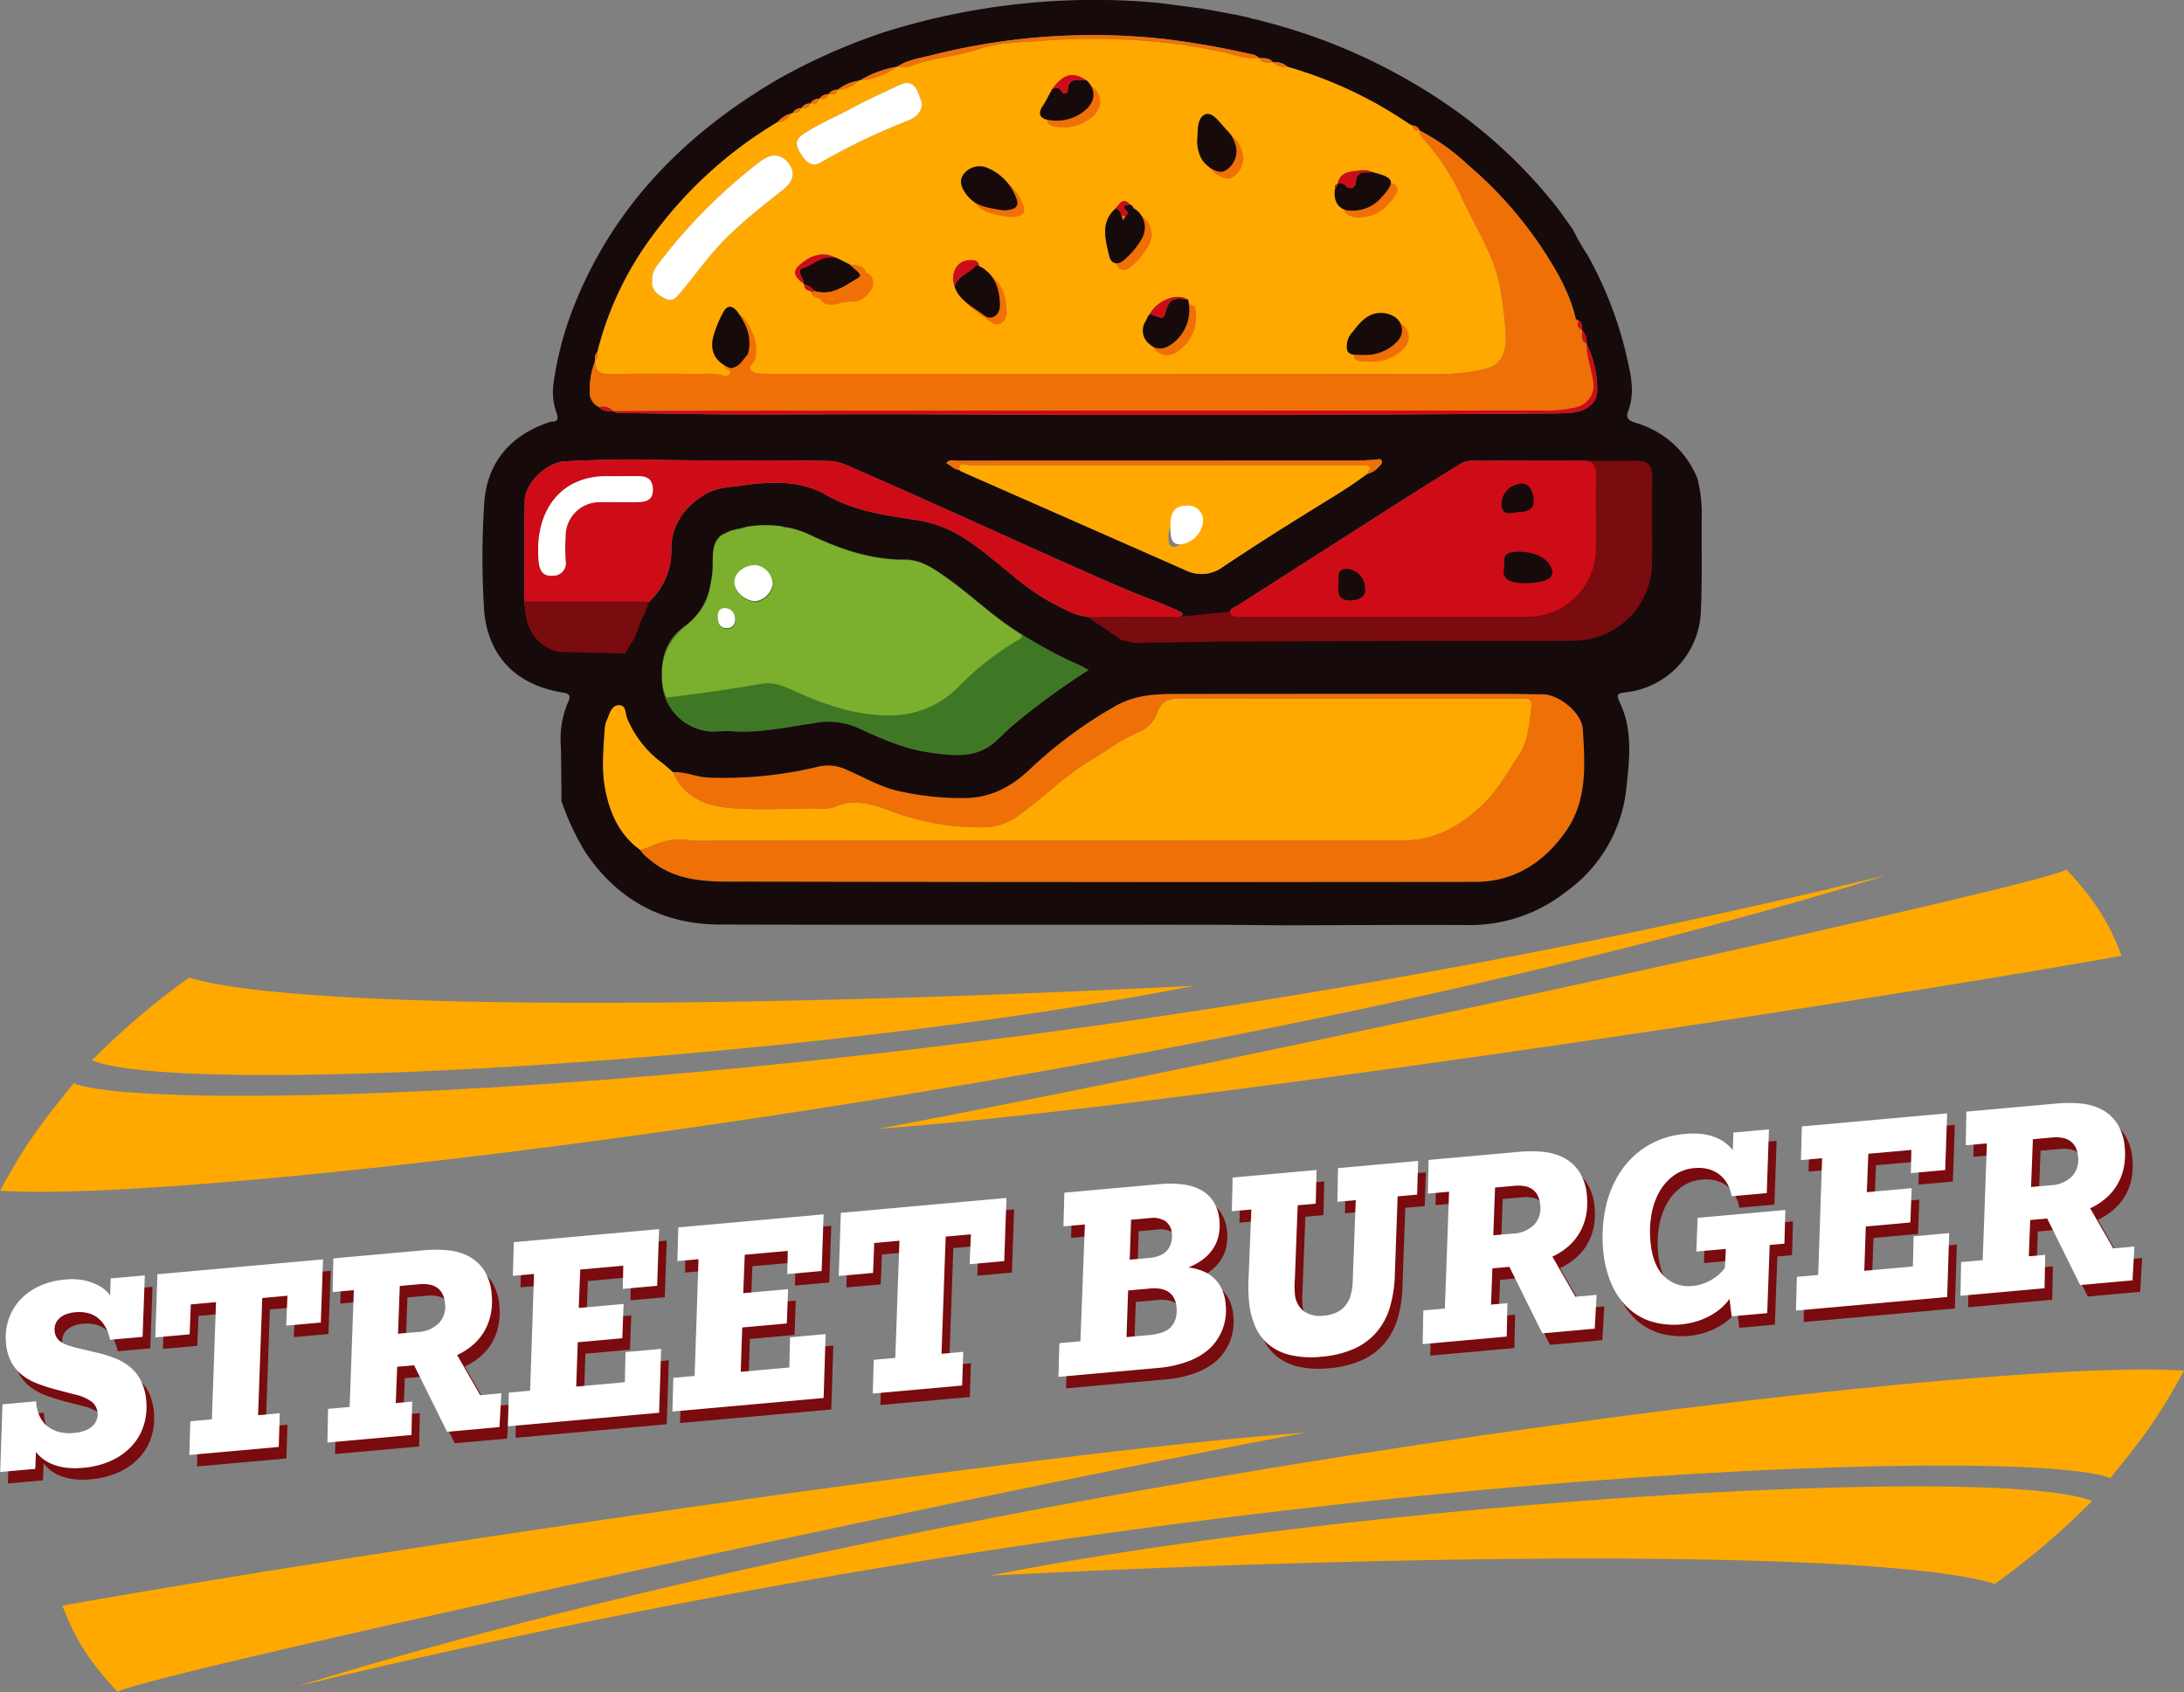 <svg id="Groupe_2" data-name="Groupe 2" xmlns="http://www.w3.org/2000/svg" xmlns:xlink="http://www.w3.org/1999/xlink" width="380.275" height="294.688" viewBox="0 0 380.275 294.688">
  <rect x="0" y="0" width="380.275" height="294.688" fill="#808080" stroke="none"/>
  <defs>
    <clipPath id="clip-path">
      <rect id="Rectangle_1" data-name="Rectangle 1" width="380.275" height="294.688" fill="none"/>
    </clipPath>
  </defs>
  <g id="Groupe_1" data-name="Groupe 1" clip-path="url(#clip-path)">
    <path id="Tracé_1" data-name="Tracé 1" d="M265.526,4.583c-.187-.043-.371-.083-.554-.127.187.044.375.087.558.132l.171-.037c-.056.009-.115.021-.175.032M143.839,74.692l.036.2h0c-.012-.072-.024-.135-.04-.2" transform="translate(-47.951 -1.485)" fill="#fffffe"/>
    <path id="Tracé_2" data-name="Tracé 2" d="M143.878,110.018h0l-.036-.2c.016.068.028.131.04.2" transform="translate(-47.95 -36.608)" fill="#ffa900"/>
    <path id="Tracé_3" data-name="Tracé 3" d="M313.114,54.3c-.933-6.416-4.666-11.573-7.142-17.273a41.731,41.731,0,0,0-6.392-9.5c-.339-.41-.769-.765-.565-1.387l-.024,0a.9.9,0,0,1-1.208-.885,4.425,4.425,0,0,1-.685-.331A73.307,73.307,0,0,0,275.956,15a2.777,2.777,0,0,1-2.511-.765h0c-.889.02-1.865.343-2.411-.745l-.016,0c-2.3.307-4.428-.641-6.584-1.08-2.113-.427-4.272-.861-6.38-1.168a116.194,116.194,0,0,0-24.733-.757c-3.723.263-7.636.279-11.227,1.5-3.913,1.327-8.1,1.419-11.935,3.009a5.846,5.846,0,0,1-2.16.012l0-.008a12.639,12.639,0,0,1-6.492,2.391.146.146,0,0,0-.231.079A5.374,5.374,0,0,1,197.684,19l-.052.016c-.243.829-.841.913-1.562.753l-.052.016c-.207.881-.829.933-1.554.781l-.036.008c-.2.885-.825.929-1.543.805l-.04.016c-.207.837-.833.893-1.53.809l-.044.02c-.223.749-.8.865-1.471.821l-.091.044c-.713.685-1.22,1.705-2.471,1.486A74.135,74.135,0,0,0,173.6,35.014a74.917,74.917,0,0,0-7.847,8.935,56.893,56.893,0,0,0-9.976,20.768c.1.526.2,1.052-.371,1.4l-.012.012c-.019.024-.051.068-.051.068l.051.087c.016,1.785.905,2.28,2.659,2.244,5.548-.111,11.095-.048,16.647-.032a8.456,8.456,0,0,1,2.937.267c1.1.387,1.395-.319,1.379-1.263-2.551-.937-3.719-2.894-3.025-5.492a19.571,19.571,0,0,1,1.805-4.364c.8-1.447,1.845-.749,2.491.171,1.519,2.156,2.5,4.5,1.714,7.237.307,3.435.307,3.435,4.081,3.435q58.661-.006,117.327.032a33.443,33.443,0,0,0,7.241-.977c2.555-.562,3.371-3.073,3.324-5.464a63.549,63.549,0,0,0-.857-7.779M188.2,36.357c-4.176,3.332-8.429,6.572-11.96,10.6-2.056,2.347-3.893,4.882-5.894,7.277-.638.765-1.351,1.781-2.6,1.2-1.351-.63-2.547-1.459-2.4-3.141-.107-1.614.817-2.675,1.67-3.751a94.728,94.728,0,0,1,17.061-16.989c1.877-1.423,3.475-1.467,4.818.036,1.355,1.519,1.235,3.22-.7,4.766m10.876,18.4a7.28,7.28,0,0,0-2.67.4c-1.192.227-2.327.283-3.085-.929-.622-.291-1.531-.251-1.495-1.3l-.076-.107c-1.969-1.471-2.032-2.375-.183-3.774s3.865-1.873,6.033-.65l2.077,1.028c1.375.239,3.029.116,2.953,2.248-.052,1.375-2.2,3.308-3.555,3.085m10.57-30.284a114.014,114.014,0,0,0-14.973,7.194c-1.607.929-2.675-.223-3.4-1.431-.637-1.056-1.407-2.247.211-3.367,2.7-1.869,5.743-3.081,8.6-4.639,2.678-1.463,5.488-2.7,8.25-4.009,1.638-.781,2.646-.375,3.32,1.3.267.669.478,1.363.661,1.9-.091,1.861-1.455,2.571-2.666,3.053m13.518,33.839c-1.873-1.463-4.284-2.483-5.165-5.006-.821-2.451.446-4.634,2.706-4.626.729,0,1.495.019,1.571,1.04,2.781,1.415,3.547,3.941,3.619,6.775.039,1.713-1.459,2.809-2.73,1.817m3.24-18.3c-2.113-.387-4.5-.51-6.134-2.5-.936-1.136-1.654-2.555-.689-3.8a3.463,3.463,0,0,1,4.148-1.08,9.061,9.061,0,0,1,5.038,5.348c.542,1.375-.2,2-2.363,2.029m13.438-16.774a7.684,7.684,0,0,1-5.691.992c-1.371-.279-1.618-1.155-.817-2.351.048-.075.1-.147.143-.223s.084-.131.123-.2c.3-.487.558-.993.825-1.5.115-.215.231-.435.351-.65v0a.188.188,0,0,1,0-.123.214.214,0,0,1,.02-.044.269.269,0,0,1,.087-.071.99.99,0,0,0,.164-.239c1.973-2.643,3.563-3.025,5.954-1.431,1.9,1.873,1.487,4.224-1.156,5.842m7.684,25.4c-1.068.969-2.263.749-2.595-.662-.661-2.845-1.614-5.826,1.081-8.273.7-.821,1.283-2.077,2.571-.682l.151.076c.091.072.183.139.275.207a1.21,1.21,0,0,0,.052.127c.02.044.044.088.063.128.008,0,.016,0,.024,0l.048.012.076.016.047.151a3.855,3.855,0,0,1,1.244,5.277,13.8,13.8,0,0,1-3.037,3.619m8.453,14.522c-1.227.961-2.619,1.339-3.989.187a2.987,2.987,0,0,1-.685-4.088c.123-.231.223-.479.335-.717.079-.112.155-.223.235-.335,0,0,.083-.119.087-.119a5.846,5.846,0,0,1,1.539-1.753,6.1,6.1,0,0,1,.637-.435,5.363,5.363,0,0,1,.669-.347,3.628,3.628,0,0,1,.343-.139c.115-.044.231-.084.347-.116s.219-.063.331-.087a.171.171,0,0,1,.02,0,2.289,2.289,0,0,1,.239-.048.8.8,0,0,1,.1-.016c.052-.008.1-.016.151-.02.08-.012.163-.02.243-.024a3.746,3.746,0,0,1,1.012.052,2.828,2.828,0,0,1,.447.12,2.548,2.548,0,0,1,.415.187c.067.035.131.075.195.115a7.272,7.272,0,0,1-2.666,7.588m8.871-29.921c-1.092.387-3.232-.881-3.953-2.387a6.563,6.563,0,0,1-.633-3.4c.115-1.192-.108-3.587,1.411-4.157,1.291-.486,2.591,1.591,3.682,2.75a5.56,5.56,0,0,1,1.634,2.906,3.864,3.864,0,0,1-2.141,4.288m19.4,2.957c-.039-.295-.119-.606.315-.681l.119-.08c.375-2.041,2.017-2.192,3.591-2.319a3.964,3.964,0,0,1,2.5.247c3.921,1,4.077,1.678,1.311,4.675a6.551,6.551,0,0,1-5.152,2.013c-2.025-.012-3.069-1.626-2.679-3.854m9.744,27.582a6.617,6.617,0,0,1-.729.47c-.08.048-.163.092-.247.136-.043.024-.091.043-.135.067-.127.064-.259.12-.391.171a1.417,1.417,0,0,1-.183.072,5.283,5.283,0,0,1-.653.207c-.1.028-.211.052-.319.075s-.227.048-.343.068c-.131.024-.267.044-.4.06l-.343.036c-.087.007-.179.015-.271.019s-.2.012-.295.016c-.183,0-.371.008-.562.008-.116,0-.235,0-.359,0-.167,0-.343,0-.519,0-.075,0-.151,0-.227,0a2.591,2.591,0,0,1-.307-.016.718.718,0,0,1-.127-.011l-.1-.012a.879.879,0,0,1-.148-.024c-.047-.008-.1-.02-.139-.032a.755.755,0,0,1-.135-.04.737.737,0,0,1-.1-.036,1.025,1.025,0,0,1-.414-.291.3.3,0,0,1-.044-.056.77.77,0,0,1-.111-.2,3.466,3.466,0,0,1,.865-3.2c.988-1.243,1.913-2.543,3.511-3.125,1.8-.654,4.192.032,4.874,1.622.765,1.793-.271,3.017-1.646,4.025" transform="translate(-51.785 -3.385)" fill="#ffa900"/>
    <path id="Tracé_4" data-name="Tracé 4" d="M164,208.857c-3.6-2.555-5.282-6.3-6.11-10.424-.723-3.592-.338-7.262-.1-10.9a5,5,0,0,1,.44-1.517c.424-1.031.758-2.4,2.054-2.406s1.057,1.487,1.432,2.325a18.392,18.392,0,0,0,5.873,7.582c.737.541,1.4,1.178,2.1,1.771,1.864,4.44,5.794,5.916,10.02,6.246,4.883.381,9.819.095,14.732.067a8.783,8.783,0,0,0,3.459-.272c3.3-1.521,6.6-.384,9.418.617a43.671,43.671,0,0,0,16.533,2.937,10.149,10.149,0,0,0,5.559-1.75c4.314-2.93,7.907-6.783,12.393-9.516,2.862-1.744,5.578-3.782,8.625-5.155a5.839,5.839,0,0,0,3.6-3.585c.642-1.985,2.039-2.428,3.988-2.423q29.379.074,58.758.027c.4,0,.8.021,1.2.005.855-.034,1.239.4,1.156,1.215-.3,2.935-.51,6.078-2.1,8.481-2.019,3.04-3.759,6.316-6.52,8.9-3.9,3.648-8.23,6.1-13.679,6.1q-42.876.024-85.751.012c-12.349,0-24.7-.025-37.047.039-1.249.007-2.439-.293-3.71-.242-2.316.094-4.234,1.2-6.322,1.865" transform="translate(-52.496 -60.824)" fill="#ffa900"/>
    <path id="Tracé_5" data-name="Tracé 5" d="M167.266,208.451c2.088-.67,4.006-1.771,6.322-1.865,1.271-.051,2.462.249,3.71.242,12.349-.064,24.7-.038,37.047-.039q42.875,0,85.751-.012c5.449,0,9.775-2.455,13.679-6.1,2.761-2.58,4.5-5.856,6.52-8.9,1.595-2.4,1.8-5.546,2.1-8.481.083-.815-.3-1.249-1.156-1.215-.4.015-.8-.005-1.2-.005q-29.379,0-58.758-.027c-1.949,0-3.347.438-3.988,2.423a5.839,5.839,0,0,1-3.6,3.585c-3.047,1.373-5.763,3.411-8.625,5.155-4.486,2.733-8.078,6.586-12.393,9.516a10.149,10.149,0,0,1-5.559,1.75,43.671,43.671,0,0,1-16.533-2.937c-2.816-1-6.122-2.137-9.418-.617a8.783,8.783,0,0,1-3.459.272c-4.913.027-9.849.313-14.732-.067-4.226-.329-8.156-1.805-10.02-6.246,2.084-.133,3.988.814,6.059.938a70.325,70.325,0,0,0,19.335-1.933,7.491,7.491,0,0,1,4.814.563c3.031,1.314,5.982,3.055,9.156,3.732a49.828,49.828,0,0,0,11.6,1.2c4.6-.111,8.1-2.085,11.324-5.172a76.579,76.579,0,0,1,14.62-10.8c4.061-2.364,8.39-2.16,12.751-2.164q27.876-.028,55.752-.011c1.991,0,3.983.079,5.973.071,2.749-.013,6.836,3.145,7.018,6.1.381,6.205.825,12.386-2.994,17.821s-9.02,8.752-15.744,8.76q-65.016.076-130.034-.05c-5.033,0-9.968-.453-13.97-4.064a4.444,4.444,0,0,1-1.355-1.425" transform="translate(-55.76 -60.418)" fill="#ef7006"/>
    <path id="Tracé_6" data-name="Tracé 6" d="M245.246,161.385a77.578,77.578,0,0,1-11.123-6.122c-4.137-2.69-7.644-6.157-11.669-8.966-2.24-1.567-4.543-3.2-7.377-3.173-5.739.064-10.976-1.754-16.033-4.109a18.647,18.647,0,0,0-12.769-1.287c-3.826.941-4.548,1.809-4.591,5.767-.044,4.436-1.072,8.488-4.834,11.2-3.691,2.662-4.316,6.344-3.929,10.4a9.15,9.15,0,0,0,8.218,7.982c1.263.1,2.491-.131,3.73-.04,4.93.383,9.728-.709,14.539-1.419a12.849,12.849,0,0,1,7.544.841c3.974,1.813,7.923,3.631,12.335,4.26,3.443.49,6.914,1.02,10.051-.729,1.845-1.032,3.22-2.873,4.918-4.212a123.561,123.561,0,0,1,12.924-9.409c-.773-.395-1.339-.729-1.933-.989m-61.238-6.3a1.549,1.549,0,0,1-.283-.043A.673.673,0,0,1,183.6,155c-.047-.016-.091-.032-.131-.048a1.264,1.264,0,0,1-.642-.617,1.687,1.687,0,0,1-.083-.2,1.712,1.712,0,0,1-.068-.243c-.012-.052-.02-.107-.031-.163,0-.04-.012-.084-.016-.127a.737.737,0,0,1-.012-.132c-.008-.119-.012-.243-.008-.371a2.149,2.149,0,0,1,.012-.486.737.737,0,0,1,.02-.1.5.5,0,0,1,.027-.1.007.007,0,0,1,0-.012,1.112,1.112,0,0,1,.144-.3.685.685,0,0,1,.059-.084.853.853,0,0,1,.143-.147,1.094,1.094,0,0,1,.12-.084,1.143,1.143,0,0,1,.151-.075,1.348,1.348,0,0,1,.255-.076.03.03,0,0,1,.02,0,1.812,1.812,0,0,1,.422-.016,1.792,1.792,0,0,1,1.618,1.9,1.387,1.387,0,0,1-1.59,1.57m5.129-4.674c-1.849-.084-3.65-1.733-3.655-3.344,0-1.574,1.658-2.921,3.643-2.953a3.429,3.429,0,0,1,3.029,3.372,3.633,3.633,0,0,1-3.017,2.925" transform="translate(-57.612 -45.719)" fill="#3e7824"/>
    <path id="Tracé_7" data-name="Tracé 7" d="M184.672,138.09l.623-.127a4.884,4.884,0,0,0,2.553-.673l1.421-.109.38-.023.823-.014.185.065.186-.061,2.692.128a2.177,2.177,0,0,0,1.691.3l.774.133.827.262c5.81,2.991,11.792,5.278,18.489,5.276,2.736,0,5.016,1.574,7.167,3.141,4.435,3.233,8.448,7.021,13.1,9.966-.13.222-.2.546-.4.651a50.053,50.053,0,0,0-10.753,8.377,16.551,16.551,0,0,1-12.294,4.91c-5.8-.048-11.141-1.943-16.326-4.306-1.789-.816-3.545-1.561-5.522-1.212-5.518.976-11.064,1.743-16.623,2.43a10.42,10.42,0,0,1,2.695-11.889c2.581-2.162,4.852-4.516,4.9-8.194.687-1.657.474-3.389.413-5.107a4.994,4.994,0,0,1,1.625-3.125,2.4,2.4,0,0,0,1.365-.8m7.6,9.483a3.506,3.506,0,0,0-3.051-3.379c-1.959.017-3.655,1.361-3.691,2.927-.039,1.674,1.9,3.452,3.77,3.46a3.7,3.7,0,0,0,2.973-3.008m-9.62,5.72c-.024,1.057.363,1.9,1.465,1.965a1.417,1.417,0,0,0,1.593-1.6,1.809,1.809,0,0,0-1.785-1.949c-.957-.013-1.382.642-1.273,1.582" transform="translate(-57.612 -45.719)" fill="#7caf2e"/>
    <path id="Tracé_8" data-name="Tracé 8" d="M313.308,36.391a86.652,86.652,0,0,0-19.827-18.512A100.743,100.743,0,0,0,262.707,3.911h0l-2.125-.55a3.375,3.375,0,0,1-1-.259l0,0c-.187-.044-.371-.083-.554-.127s-.371-.084-.558-.127c-.371-.084-.741-.171-1.116-.255-.2-.032-.391-.06-.582-.084h0c-1.331-.255-2.67-.514-4.005-.769-.569-.079-.747-.1-1.435-.251h0c-3.543-.423-7.082-1.02-10.645-1.235a122.137,122.137,0,0,0-44.507,5.276,105.071,105.071,0,0,0-19.014,8.441c-16.308,9.612-28.877,22.5-35.676,40.49a57.3,57.3,0,0,0-3.133,12.51,10.56,10.56,0,0,0,.47,4.706c.239.753.706,1.833-.885,1.737h0c-6.81,2.2-11.031,6.815-11.613,13.941a145.816,145.816,0,0,0-.084,18.089c.375,8.485,5.336,13.789,13.689,15.144,1.077.171,1.563.431,1,1.63a16.26,16.26,0,0,0-1.291,7.568c.107,3.244.088,6.492.123,9.74a46.146,46.146,0,0,0,4.065,8.732c5.58,8.373,13.419,12.7,23.442,12.733,28.219.08,56.44.028,84.66.04,4.368,0,8.744.064,13.1.1h.008c11-.023,22.014-.1,33.026-.047a26.947,26.947,0,0,0,16.635-5.822,25.315,25.315,0,0,0,10.49-18.129c.518-4.922,1.12-9.992-1.1-14.686-.785-1.666-.391-1.717,1.068-1.9a14.691,14.691,0,0,0,12.956-13.5c.311-5.555.127-11.139.175-16.706a24.421,24.421,0,0,0-.765-7.09,16.534,16.534,0,0,0-10.784-9.637c-1.032-.331-1.737-.761-1.275-1.941,1.235-3.161.522-6.313-.183-9.39A67.089,67.089,0,0,0,318.5,44.557a46.7,46.7,0,0,1-2.69-4.69Zm-177.174,71.07c-2.061.056-2.774-1-2.79-2.73-.047-5.838-.083-11.681.012-17.515.052-3.177,3.878-6.743,7.082-6.89,4.965-.235,9.963-.419,14.9-.283,10.346.275,20.692-.016,31.033.231,1.933.048,3.543.969,5.213,1.686,5.44,2.331,10.828,4.778,16.232,7.2,9.784,4.384,19.524,8.864,29.363,13.119,3.376,1.455,6.879,2.631,10.214,4.2.227.108.526.152.487.586-.451.6-1.168.335-1.778.339-4.579.028-9.158-.043-13.733.052-2.663.06-4.723-1.219-6.962-2.371-6.15-3.173-10.633-8.592-16.575-12.007a21.369,21.369,0,0,0-7.58-2.575c-5.32-.805-10.6-1.547-15.451-4.336-4.407-2.535-9.437-2.352-14.327-1.658-2.256.323-4.631.331-6.7,1.574-3.587,2.156-5.838,5.268-5.89,9.453a12.112,12.112,0,0,1-5.137,10.282,6.816,6.816,0,0,1-4.468,1.642c-4.38-.1-8.76-.119-13.139,0m70.636-26.8c.5-.729,1.147-.431,1.685-.431q34.738-.024,69.476-.024c1.192,0,2.383-.1,3.575-.155.375-.02.837-.291,1.064.167.211.423-.179.745-.443,1.017a4.372,4.372,0,0,1-2.148,1.335c-3.32,2.475-6.89,4.559-10.4,6.739-4.938,3.069-9.852,6.19-14.682,9.426a6.2,6.2,0,0,1-6.48.558q-19.542-8.633-39.1-17.225a1.37,1.37,0,0,1-.3-.251c-.937-.031-1.451-.8-2.243-1.155m24.8,36a123.562,123.562,0,0,0-12.924,9.409c-1.7,1.339-3.073,3.181-4.918,4.212-3.137,1.75-6.608,1.22-10.051.729-4.412-.629-8.362-2.447-12.335-4.26a12.851,12.851,0,0,0-7.544-.841c-4.81.709-9.608,1.8-14.538,1.419-1.239-.091-2.467.14-3.731.04a9.15,9.15,0,0,1-8.218-7.982c-.387-4.057.239-7.74,3.93-10.4,3.762-2.714,4.79-6.767,4.834-11.2.044-3.957.765-4.826,4.591-5.766A18.643,18.643,0,0,1,183.431,93.3c5.058,2.355,10.294,4.172,16.033,4.108,2.833-.032,5.136,1.606,7.376,3.173,4.025,2.809,7.532,6.276,11.669,8.967a77.615,77.615,0,0,0,11.124,6.121c.593.259,1.159.594,1.933.989m83.042,28.156c-3.815,5.428-9.019,8.752-15.742,8.76q-65.016.077-130.036-.048c-5.033,0-9.967-.454-13.968-4.065a4.434,4.434,0,0,1-1.355-1.423c-3.6-2.559-5.28-6.3-6.109-10.426-.726-3.591-.339-7.261-.1-10.9a4.981,4.981,0,0,1,.443-1.519c.422-1.032.757-2.4,2.052-2.407s1.057,1.487,1.431,2.327a18.366,18.366,0,0,0,5.874,7.58c.737.542,1.4,1.18,2.1,1.769,2.085-.131,3.989.817,6.058.941a70.4,70.4,0,0,0,19.336-1.933,7.488,7.488,0,0,1,4.814.562c3.033,1.315,5.982,3.057,9.158,3.734a50.171,50.171,0,0,0,11.6,1.2c4.6-.112,8.106-2.089,11.322-5.173A76.5,76.5,0,0,1,236.109,123c4.061-2.363,8.389-2.16,12.749-2.164q27.882-.03,55.754-.012c1.989,0,3.981.08,5.974.072,2.746-.012,6.835,3.144,7.014,6.1.383,6.205.825,12.386-2.992,17.819m5.256-49.2a11.851,11.851,0,0,1-11.773,11.78c-8.29.06-16.583.016-24.876.016v.016H258.171c-.733,0-1.737.08-1.953-.621-.259-.833.785-1.053,1.375-1.431q13.062-8.352,26.124-16.7c4.2-2.678,8.4-5.348,12.653-7.939,1.1-.673,2.491-.47,3.727-.486,5.77-.076,11.546.032,17.312-.032,1.821-.02,2.5.685,2.479,2.463-.06,4.312.012,8.624-.024,12.936M315.8,71.844a36.785,36.785,0,0,1-3.977.151q-53.174.425-106.343.159c-9.557-.047-19.11-.016-28.666.028-8.692.04-17.384-.147-26.08-.247-.645-.007-1.339.144-1.909-.339l-.064-.008c-.857-.012-1.761.136-2.391-.677a2.788,2.788,0,0,1-1.686-2.841,13.592,13.592,0,0,1,.921-5.169l-.051-.088s.031-.043.051-.067l.008-.012-.024-.191a2.244,2.244,0,0,1,0-.283c0-.023,0-.051,0-.079,0-.044.012-.088.02-.131a.515.515,0,0,1,.016-.076,1.34,1.34,0,0,1,.04-.135c.012-.036.024-.064.036-.1a1.432,1.432,0,0,1,.147-.247.879.879,0,0,1,.056-.072.8.8,0,0,1,.083-.091,56.888,56.888,0,0,1,9.976-20.768,74.917,74.917,0,0,1,7.847-8.935A74.106,74.106,0,0,1,177.454,21.2a4.726,4.726,0,0,1,2.471-1.487l.091-.043a1.639,1.639,0,0,1,1.471-.821l.044-.02a1.806,1.806,0,0,1,1.53-.809L183.1,18a1.743,1.743,0,0,1,1.543-.805l.036-.008a1.815,1.815,0,0,1,1.554-.781l.052-.016a1.7,1.7,0,0,1,1.562-.753l.052-.016a7.122,7.122,0,0,1,3.59-1.543.146.146,0,0,1,.231-.079,19.125,19.125,0,0,1,6.492-2.391l0,.008c1.857-1.244,4.069-1.5,6.138-2.037a114.239,114.239,0,0,1,40.618-2.766,148.387,148.387,0,0,1,14.857,2.619,2.219,2.219,0,0,1,1.407.669l.015,0c.873.02,1.778-.044,2.415.745a3.187,3.187,0,0,1,2.511.765,73.314,73.314,0,0,1,21.142,9.923,4.278,4.278,0,0,0,.685.331,1.333,1.333,0,0,1,1.208.885l.023,0a36.964,36.964,0,0,1,8.338,5.934A69.566,69.566,0,0,1,312.148,45.84c.379.658.757,1.319,1.124,1.989.107.2.211.387.315.582.235.435.463.873.677,1.315.108.211.211.427.311.642.107.231.215.466.319.7.087.2.175.4.255.605s.167.407.243.614.159.411.227.618c.151.414.287.833.4,1.259.059.211.115.426.171.641s.1.435.151.65c.123.1.239.2.359.295l.123.072c.7.355.622,1.008.634,1.63l.024.067a2.951,2.951,0,0,1,.773,2.324l.02.067a18.349,18.349,0,0,1,1.825,7.835c.116,2.34-1.673,3.794-4.3,4.1" transform="translate(-41.999 0)" fill="#170a0a"/>
    <path id="Tracé_9" data-name="Tracé 9" d="M154.957,74.282c.015,1.784.9,2.281,2.657,2.245,5.547-.113,11.1-.048,16.648-.034a8.566,8.566,0,0,1,2.937.267c1.1.388,1.4-.319,1.379-1.263,1.513-.183,2.121-1.471,2.985-2.447.305,3.438.305,3.436,4.08,3.436q58.662,0,117.325.033a33.473,33.473,0,0,0,7.242-.977c2.554-.563,3.374-3.072,3.327-5.465a63.176,63.176,0,0,0-.859-7.777c-.933-6.418-4.667-11.573-7.141-17.273a41.707,41.707,0,0,0-6.394-9.5c-.336-.41-.768-.765-.567-1.387a36.876,36.876,0,0,1,8.339,5.935A69.45,69.45,0,0,1,321.5,57.22a33.233,33.233,0,0,1,4.2,9.612c-.013.263.1.373.363.294l.121.075c-.261.727-.163,1.315.635,1.627l.021.068c-.009.864-.317,1.827.775,2.324l.02.067c-.073,2.147.773,4.135,1.083,6.22a3.933,3.933,0,0,1-3.05,4.83,23.575,23.575,0,0,1-6.258.529q-70.666.039-141.331.033c-6.632,0-13.263.051-19.9.078l-.063-.007a2.25,2.25,0,0,0-2.392-.68,2.787,2.787,0,0,1-1.688-2.841,13.62,13.62,0,0,1,.921-5.168" transform="translate(-51.349 -11.38)" fill="#ef7006"/>
    <path id="Tracé_10" data-name="Tracé 10" d="M308.943,151.828l31.147-.1v-.019c9.57,0,19.14.051,28.7-.019a13.675,13.675,0,0,0,13.585-13.593c.041-4.976-.042-9.952.027-14.927.027-2.051-.759-2.865-2.861-2.842-6.654.074-13.317-.051-19.976.037-1.425.018-3.031-.217-4.3.561-4.906,2.989-9.758,6.07-14.6,9.16-10.058,6.411-21.679,10.1-31.727,16.522l-8.733.879-16.095.09,5.868,3.992,2.273.5Zm23.16-5.456c-1.039.069-1.32-.469-1.214-1.4.078-.579-.253-1.517.823-1.453a1.772,1.772,0,0,1,1.591,1.61c.147.827-.377,1.186-1.2,1.241" transform="translate(-94.713 -40.112)" fill="#7a0b0e"/>
    <path id="Tracé_11" data-name="Tracé 11" d="M384.992,122.788c.023-1.777-.658-2.483-2.479-2.463-5.766.063-11.542-.044-17.312.031-1.235.016-2.627-.187-3.727.487-4.252,2.591-8.457,5.26-12.653,7.938q-13.073,8.334-26.124,16.7c-.589.379-1.634.6-1.375,1.431.215.7,1.219.622,1.953.622h25.044v-.016c8.294,0,16.587.043,24.876-.016a11.852,11.852,0,0,0,11.773-11.781c.035-4.312-.036-8.624.024-12.936M341.4,142.9c-.9.06-1.144-.407-1.052-1.211.067-.5-.219-1.315.713-1.259a1.534,1.534,0,0,1,1.379,1.395c.128.717-.327,1.028-1.04,1.076" transform="translate(-107.103 -40.112)" fill="#ce0c17"/>
    <path id="Tracé_12" data-name="Tracé 12" d="M251.046,146.484c-3.335-1.575-6.838-2.75-10.214-4.2-9.84-4.257-19.58-8.736-29.363-13.119-5.4-2.419-10.792-4.866-16.232-7.2-1.67-.717-3.28-1.638-5.213-1.686-10.342-.247-20.687.044-31.033-.231-4.934-.135-9.931.048-14.9.283-3.2.147-7.03,3.715-7.082,6.89-.1,5.834-.059,11.677-.011,17.515.015,1.73.729,2.786,2.789,2.73,4.38-.119,8.76-.1,13.139,0a6.81,6.81,0,0,0,4.468-1.642,12.11,12.11,0,0,0,5.137-10.282c.051-4.185,2.3-7.3,5.89-9.454,2.072-1.243,4.447-1.251,6.7-1.574,4.89-.693,9.92-.877,14.327,1.658,4.85,2.79,10.131,3.531,15.451,4.336a21.369,21.369,0,0,1,7.58,2.575c5.942,3.415,10.426,8.836,16.575,12.007,2.239,1.152,4.3,2.431,6.962,2.371,4.575-.1,9.154-.023,13.733-.051.61,0,1.327.263,1.778-.339.04-.435-.259-.479-.487-.586M157.01,127.43c-2.248.1-4.507-.04-6.759.02a5.919,5.919,0,0,0-6.118,5.982,37.623,37.623,0,0,0,0,4.176,2.178,2.178,0,0,1-2.227,2.643c-1.774.151-2.308-.977-2.451-2.447-.821-8.56,3.6-15.2,12.478-14.873.53.02,1.06,0,1.59,0v-.012c1.128,0,2.256-.016,3.384,0,1.443.02,2.335.534,2.423,2.208.1,1.777-.992,2.231-2.319,2.3" transform="translate(-45.654 -40.003)" fill="#ce0c17"/>
    <path id="Tracé_13" data-name="Tracé 13" d="M320.378,121.458q-33.029.012-66.056,0a12.036,12.036,0,0,1-2.766-.151c-.976-.231-.984.291-1.024.929a1.367,1.367,0,0,0,.3.251q19.548,8.614,39.1,17.225a6.206,6.206,0,0,0,6.48-.558c4.83-3.237,9.744-6.357,14.681-9.426,3.511-2.18,7.082-4.264,10.4-6.739,1.252-1.7.008-1.531-1.119-1.531M290.15,133.407a2.513,2.513,0,0,1-2.12,2.22c-1.077.139-1.069-.965-1.069-1.73,0-.107,0-.215.008-.319,0-.052,0-.1.008-.155a2.165,2.165,0,0,1,.024-.231,2.334,2.334,0,0,1,.1-.43,1.055,1.055,0,0,1,.067-.168.65.65,0,0,1,.064-.127,1.037,1.037,0,0,1,.179-.231.915.915,0,0,1,.123-.111,1.233,1.233,0,0,1,.148-.091,1.027,1.027,0,0,1,.167-.072.923.923,0,0,1,.195-.056.972.972,0,0,1,.223-.036,1.605,1.605,0,0,1,.247-.016,1.728,1.728,0,0,1,.435.036,1.294,1.294,0,0,1,.307.084,1.343,1.343,0,0,1,.263.131,1.49,1.49,0,0,1,.231.187.5.5,0,0,1,.088.1,1,1,0,0,1,.131.187.427.427,0,0,1,.04.075.908.908,0,0,1,.059.131c.016.04.028.08.04.12a1.459,1.459,0,0,1,.044.231c0,.043.008.091.008.139s0,.087-.008.135" transform="translate(-83.518 -40.421)" fill="#ffa900"/>
    <path id="Tracé_14" data-name="Tracé 14" d="M160.25,101.554c6.632-.027,13.263-.077,19.894-.078q70.666-.016,141.331-.033a23.55,23.55,0,0,0,6.258-.529,3.934,3.934,0,0,0,3.05-4.83c-.311-2.085-1.157-4.072-1.084-6.219a18.383,18.383,0,0,1,1.826,7.836c.116,2.339-1.676,3.8-4.3,4.1a36.783,36.783,0,0,1-3.978.151q-53.172.425-106.343.157c-9.556-.047-19.109-.015-28.665.029-8.693.039-17.387-.146-26.08-.247-.646-.007-1.34.146-1.909-.339" transform="translate(-53.421 -29.958)" fill="#ce0c17"/>
    <path id="Tracé_15" data-name="Tracé 15" d="M320.375,122.552c1.252-1.7.007-1.532-1.118-1.531q-33.03.01-66.058,0a12.143,12.143,0,0,1-2.765-.149c-.978-.232-.985.289-1.025.927-.936-.032-1.45-.8-2.243-1.155.5-.729,1.149-.431,1.687-.431q34.737-.024,69.474-.024c1.192,0,2.384-.095,3.575-.156.375-.019.835-.289,1.063.167.211.424-.18.747-.443,1.017a4.363,4.363,0,0,1-2.147,1.338" transform="translate(-82.396 -39.981)" fill="#ef7006"/>
    <path id="Tracé_16" data-name="Tracé 16" d="M297.342,13.168c-2.293.308-4.427-.641-6.58-1.077-2.115-.427-4.274-.863-6.383-1.168a115.788,115.788,0,0,0-24.731-.757c-3.725.263-7.638.277-11.228,1.5-3.911,1.327-8.1,1.422-11.935,3.012a5.907,5.907,0,0,1-2.16.009c1.857-1.241,4.067-1.5,6.138-2.034a114.209,114.209,0,0,1,40.615-2.767A148.715,148.715,0,0,1,295.936,12.5a2.224,2.224,0,0,1,1.406.667" transform="translate(-78.115 -3.069)" fill="#ef7006"/>
    <path id="Tracé_17" data-name="Tracé 17" d="M231.083,17.411a12.64,12.64,0,0,1-6.49,2.391,19.157,19.157,0,0,1,6.49-2.391" transform="translate(-74.871 -5.804)" fill="#ef7006"/>
    <path id="Tracé_18" data-name="Tracé 18" d="M222.451,21.115a5.385,5.385,0,0,1-3.592,1.544,7.128,7.128,0,0,1,3.592-1.544" transform="translate(-72.959 -7.039)" fill="#ef7006"/>
    <path id="Tracé_19" data-name="Tracé 19" d="M205.659,29.566c-.711.684-1.219,1.7-2.471,1.486a4.729,4.729,0,0,1,2.471-1.486" transform="translate(-67.735 -9.856)" fill="#ef7006"/>
    <path id="Tracé_20" data-name="Tracé 20" d="M331.3,15.9c-.888.019-1.871.343-2.416-.747.875.023,1.779-.045,2.416.747" transform="translate(-109.636 -5.052)" fill="#ef7006"/>
    <path id="Tracé_21" data-name="Tracé 21" d="M413.995,88.6c-1.093-.5-.785-1.46-.775-2.324a2.939,2.939,0,0,1,.775,2.324" transform="translate(-137.736 -28.762)" fill="#ce0c17"/>
    <path id="Tracé_22" data-name="Tracé 22" d="M335.012,17.038a2.788,2.788,0,0,1-2.512-.767,3.191,3.191,0,0,1,2.512.767" transform="translate(-110.843 -5.422)" fill="#ef7006"/>
    <path id="Tracé_23" data-name="Tracé 23" d="M156.568,106.32a2.25,2.25,0,0,1,2.392.68c-.858-.014-1.763.137-2.392-.68" transform="translate(-52.194 -35.41)" fill="#ce0c17"/>
    <path id="Tracé_24" data-name="Tracé 24" d="M412.83,85.362c-.8-.313-.9-.9-.635-1.627.7.353.621,1.009.635,1.627" transform="translate(-137.367 -27.914)" fill="#ce0c17"/>
    <path id="Tracé_25" data-name="Tracé 25" d="M210.837,27.021c-.209.839-.834.893-1.531.811a1.814,1.814,0,0,1,1.531-.811" transform="translate(-69.775 -9.008)" fill="#ef7006"/>
    <path id="Tracé_26" data-name="Tracé 26" d="M213.2,25.793c-.193.883-.825.927-1.543.805a1.732,1.732,0,0,1,1.543-.805" transform="translate(-70.559 -8.598)" fill="#ef7006"/>
    <path id="Tracé_27" data-name="Tracé 27" d="M215.584,24.608c-.207.879-.829.933-1.554.782a1.816,1.816,0,0,1,1.554-.782" transform="translate(-71.35 -8.203)" fill="#ef7006"/>
    <path id="Tracé_28" data-name="Tracé 28" d="M218,23.452c-.242.829-.843.916-1.563.755A1.705,1.705,0,0,1,218,23.452" transform="translate(-72.152 -7.818)" fill="#ef7006"/>
    <path id="Tracé_29" data-name="Tracé 29" d="M208.506,28.265c-.223.751-.8.865-1.47.823a1.635,1.635,0,0,1,1.47-.823" transform="translate(-69.018 -9.422)" fill="#ef7006"/>
    <path id="Tracé_30" data-name="Tracé 30" d="M370.219,33.691a.9.9,0,0,1-1.209-.885,1.33,1.33,0,0,1,1.209.885" transform="translate(-123.014 -10.936)" fill="#ef7006"/>
    <path id="Tracé_31" data-name="Tracé 31" d="M155.79,92c.1.527.192,1.053-.373,1.4a1.5,1.5,0,0,1,.373-1.4" transform="translate(-51.799 -30.669)" fill="#ef7006"/>
    <path id="Tracé_32" data-name="Tracé 32" d="M411.9,83.475c-.265.079-.377-.031-.363-.294l.363.294" transform="translate(-137.189 -27.729)" fill="#ce0c17"/>
    <path id="Tracé_33" data-name="Tracé 33" d="M170.343,62.455c-.106-1.614.818-2.671,1.67-3.749a94.7,94.7,0,0,1,17.063-16.989c1.877-1.421,3.476-1.465,4.816.035,1.359,1.519,1.239,3.222-.7,4.767-4.175,3.331-8.426,6.574-11.959,10.607-2.055,2.346-3.892,4.881-5.892,7.276-.639.765-1.352,1.779-2.605,1.195-1.35-.629-2.547-1.458-2.4-3.141" transform="translate(-56.781 -13.547)" fill="#fffffe"/>
    <path id="Tracé_34" data-name="Tracé 34" d="M229.9,25.266c-.092,1.863-1.455,2.572-2.665,3.055a113.78,113.78,0,0,0-14.974,7.192c-1.607.931-2.676-.224-3.4-1.429-.638-1.057-1.409-2.251.209-3.369,2.7-1.868,5.742-3.081,8.6-4.64,2.681-1.463,5.486-2.7,8.248-4.009,1.639-.779,2.647-.373,3.321,1.307.267.669.478,1.36.663,1.893" transform="translate(-69.374 -7.229)" fill="#fffffe"/>
    <path id="Tracé_35" data-name="Tracé 35" d="M293.921,53.14c-.61.181-1.8.025-.51,1.161.327.287-.338.9-.707,1.549-.457-.8-.371-1.837-1.354-2.027.7-.823,1.284-2.079,2.571-.683" transform="translate(-97.125 -17.506)" fill="#ce0c17"/>
    <path id="Tracé_36" data-name="Tracé 36" d="M356.376,90.845c-.991-.037-2.377.155-2.73-.732a3.47,3.47,0,0,1,.864-3.2c.988-1.246,1.916-2.544,3.511-3.123,1.8-.655,4.193.031,4.873,1.621.766,1.793-.267,3.017-1.645,4.026a7.581,7.581,0,0,1-4.873,1.407" transform="translate(-117.846 -27.85)" fill="#ef7006"/>
    <path id="Tracé_37" data-name="Tracé 37" d="M260.091,52.9c-2.113-.389-4.5-.511-6.134-2.5-.935-1.138-1.655-2.556-.688-3.8a3.463,3.463,0,0,1,4.146-1.079,9.057,9.057,0,0,1,5.038,5.35c.541,1.373-.2,2-2.363,2.029" transform="translate(-84.277 -15.081)" fill="#ef7006"/>
    <path id="Tracé_38" data-name="Tracé 38" d="M314.515,35.775c.117-1.191-.105-3.583,1.411-4.154,1.291-.486,2.593,1.591,3.685,2.751a5.535,5.535,0,0,1,1.631,2.9,3.857,3.857,0,0,1-2.139,4.287c-1.092.389-3.232-.879-3.953-2.387a6.623,6.623,0,0,1-.635-3.4" transform="translate(-104.844 -10.517)" fill="#ef7006"/>
    <path id="Tracé_39" data-name="Tracé 39" d="M295.553,55.967a3.854,3.854,0,0,1,1.242,5.275,13.716,13.716,0,0,1-3.035,3.619c-1.069.972-2.265.753-2.594-.661-.661-2.843-1.616-5.826,1.078-8.27.983.19.9,1.227,1.354,2.027.369-.653,1.034-1.263.707-1.549-1.293-1.136-.1-.981.51-1.161l.151.077.276.207a2.261,2.261,0,0,0,.113.253c-.005.135.061.2.2.185" transform="translate(-96.824 -18.417)" fill="#ef7006"/>
    <path id="Tracé_40" data-name="Tracé 40" d="M194.019,90.181c-.864.976-1.472,2.264-2.985,2.447-2.55-.935-3.721-2.895-3.025-5.492a19.662,19.662,0,0,1,1.8-4.364c.8-1.445,1.847-.749,2.494.171,1.519,2.159,2.5,4.506,1.713,7.238" transform="translate(-62.609 -27.316)" fill="#ef7006"/>
    <path id="Tracé_41" data-name="Tracé 41" d="M255.4,71.2c2.782,1.417,3.547,3.94,3.616,6.776.041,1.714-1.457,2.809-2.727,1.815-1.873-1.463-4.285-2.483-5.164-5,.51-1.993,2.675-2.359,3.759-3.793.03-.039.338.132.517.205" transform="translate(-83.716 -23.664)" fill="#ef7006"/>
    <path id="Tracé_42" data-name="Tracé 42" d="M255.276,70.784c-.179-.073-.487-.245-.517-.205-1.085,1.434-3.249,1.8-3.759,3.793-.823-2.453.446-4.636,2.7-4.628.732,0,1.5.019,1.573,1.04" transform="translate(-83.59 -23.25)" fill="#ef7006"/>
    <path id="Tracé_43" data-name="Tracé 43" d="M356.984,46.759c3.921,1,4.077,1.675,1.311,4.672a6.544,6.544,0,0,1-5.153,2.014c-2.024-.011-3.069-1.627-2.679-3.855a.6.6,0,0,0,.314-.679l.119-.083a1.1,1.1,0,0,1,1.374.257c.749.779,1.753.421,1.79-.478.091-2.247,1.653-1.723,2.924-1.849" transform="translate(-116.804 -15.588)" fill="#ef7006"/>
    <path id="Tracé_44" data-name="Tracé 44" d="M357.241,46.595c-1.271.126-2.833-.4-2.924,1.849-.037.9-1.041,1.257-1.79.478a1.1,1.1,0,0,0-1.374-.257c.376-2.04,2.021-2.189,3.592-2.317a3.967,3.967,0,0,1,2.5.247" transform="translate(-117.061 -15.424)" fill="#ef7006"/>
    <path id="Tracé_45" data-name="Tracé 45" d="M308.168,79.989a7.269,7.269,0,0,1-2.665,7.588c-1.228.96-2.617,1.337-3.988.187a2.989,2.989,0,0,1-.689-4.089c.124-.233.225-.479.335-.719l.237-.334.089-.121c.5.157,1.009.281,1.492.475.741.3,1.079.057,1.251-.707.517-2.293,1.372-2.771,3.938-2.279" transform="translate(-100.115 -26.607)" fill="#ef7006"/>
    <path id="Tracé_46" data-name="Tracé 46" d="M308.752,79.832c-2.566-.492-3.421-.014-3.938,2.279-.172.763-.511,1-1.251.707-.483-.194-.994-.318-1.492-.475,1.413-2.5,4.778-3.763,6.681-2.511" transform="translate(-100.699 -26.45)" fill="#ef7006"/>
    <path id="Tracé_47" data-name="Tracé 47" d="M281.564,22.758c1.9,1.872,1.488,4.221-1.155,5.842a7.7,7.7,0,0,1-5.691.992c-1.371-.281-1.621-1.157-.82-2.352.546-.814.966-1.712,1.442-2.571l.147-.082-.041-.161a1.04,1.04,0,0,0,.165-.238c.554-.071,1.111-.388,1.521.385.327.616,1.079.619,1.124-.073.167-2.517,1.919-1.725,3.309-1.741" transform="translate(-91.156 -7.551)" fill="#ef7006"/>
    <path id="Tracé_48" data-name="Tracé 48" d="M282.648,22.337c-1.391.016-3.143-.775-3.309,1.741-.045.692-.8.689-1.124.073-.409-.773-.967-.455-1.521-.385,1.971-2.643,3.56-3.025,5.954-1.43" transform="translate(-92.239 -7.131)" fill="#ef7006"/>
    <path id="Tracé_49" data-name="Tracé 49" d="M217.247,69.163l2.079,1.029c.485.434.977.862,1.456,1.3.363.334.7.741.086,1.1-2.353,1.363-4.578,3.194-7.616,2.27a3.686,3.686,0,0,0-1.776-1.169l-.079-.105c-.006-.955-1.451-2.329-.183-2.733,1.97-.627,3.657-2.531,6.033-1.694" transform="translate(-70.237 -22.987)" fill="#ef7006"/>
    <path id="Tracé_50" data-name="Tracé 50" d="M214.39,75.484c3.038.924,5.263-.907,7.616-2.27.619-.359.277-.765-.086-1.1-.479-.441-.971-.869-1.457-1.3,1.373.238,3.027.116,2.951,2.245-.049,1.377-2.194,3.309-3.555,3.086a7.28,7.28,0,0,0-2.668.4c-1.195.227-2.33.284-3.086-.931q.144-.06.284-.128" transform="translate(-71.375 -23.606)" fill="#ef7006"/>
    <path id="Tracé_51" data-name="Tracé 51" d="M216.837,68.965c-2.377-.837-4.063,1.067-6.033,1.694-1.269.4.177,1.777.183,2.733-1.966-1.471-2.033-2.378-.183-3.777s3.868-1.873,6.033-.649" transform="translate(-69.827 -22.755)" fill="#ef7006"/>
    <path id="Tracé_52" data-name="Tracé 52" d="M213.643,77.286q-.14.068-.284.128c-.623-.289-1.531-.251-1.493-1.3a3.691,3.691,0,0,1,1.777,1.17" transform="translate(-70.628 -25.374)" fill="#ef7006"/>
    <path id="Tracé_53" data-name="Tracé 53" d="M354.583,89.052c-.991-.038-2.377.155-2.73-.732a3.472,3.472,0,0,1,.863-3.2c.988-1.245,1.916-2.544,3.511-3.123,1.8-.655,4.194.031,4.873,1.622.766,1.793-.267,3.017-1.645,4.026a7.59,7.59,0,0,1-4.873,1.407" transform="translate(-117.249 -27.252)" fill="#170a0a"/>
    <path id="Tracé_54" data-name="Tracé 54" d="M258.3,51.11c-2.113-.389-4.5-.511-6.134-2.5-.935-1.138-1.655-2.556-.688-3.8a3.463,3.463,0,0,1,4.146-1.079,9.057,9.057,0,0,1,5.038,5.35c.541,1.373-.2,2-2.363,2.029" transform="translate(-83.679 -14.483)" fill="#170a0a"/>
    <path id="Tracé_55" data-name="Tracé 55" d="M312.721,33.981c.117-1.19-.105-3.583,1.411-4.154,1.291-.486,2.593,1.591,3.685,2.752a5.536,5.536,0,0,1,1.631,2.9,3.856,3.856,0,0,1-2.139,4.287c-1.092.389-3.233-.879-3.953-2.386a6.627,6.627,0,0,1-.635-3.4" transform="translate(-104.246 -9.919)" fill="#170a0a"/>
    <path id="Tracé_56" data-name="Tracé 56" d="M293.759,54.174A3.854,3.854,0,0,1,295,59.449a13.716,13.716,0,0,1-3.035,3.619c-1.069.972-2.265.753-2.594-.661-.661-2.843-1.616-5.826,1.078-8.27.983.19.9,1.227,1.354,2.027.369-.653,1.034-1.263.707-1.549-1.293-1.136-.1-.981.51-1.161l.151.077.276.207a2.2,2.2,0,0,0,.113.252c-.005.135.061.2.2.185" transform="translate(-96.226 -17.819)" fill="#170a0a"/>
    <path id="Tracé_57" data-name="Tracé 57" d="M192.226,88.388c-.864.976-1.472,2.264-2.985,2.447-2.55-.935-3.721-2.895-3.025-5.492a19.662,19.662,0,0,1,1.8-4.364c.8-1.445,1.847-.749,2.494.171,1.519,2.159,2.5,4.506,1.713,7.238" transform="translate(-62.011 -26.719)" fill="#170a0a"/>
    <path id="Tracé_58" data-name="Tracé 58" d="M253.609,69.405c2.782,1.417,3.547,3.94,3.616,6.776.041,1.714-1.457,2.809-2.727,1.815-1.873-1.463-4.285-2.483-5.164-5,.51-1.993,2.675-2.359,3.759-3.793.03-.039.338.132.517.205" transform="translate(-83.118 -23.067)" fill="#170a0a"/>
    <path id="Tracé_59" data-name="Tracé 59" d="M253.483,68.991c-.179-.073-.487-.245-.517-.205-1.085,1.434-3.249,1.8-3.759,3.793-.823-2.453.446-4.636,2.7-4.628.732,0,1.5.019,1.573,1.04" transform="translate(-82.992 -22.652)" fill="#ce0c17"/>
    <path id="Tracé_60" data-name="Tracé 60" d="M355.191,44.966c3.92,1,4.076,1.675,1.311,4.672a6.544,6.544,0,0,1-5.153,2.014c-2.024-.011-3.069-1.627-2.679-3.855a.6.6,0,0,0,.314-.679l.119-.083a1.1,1.1,0,0,1,1.374.257c.749.779,1.753.421,1.79-.478.091-2.247,1.653-1.723,2.924-1.849" transform="translate(-116.207 -14.99)" fill="#170a0a"/>
    <path id="Tracé_61" data-name="Tracé 61" d="M355.448,44.8c-1.271.126-2.833-.4-2.924,1.849-.037.9-1.041,1.257-1.79.478a1.1,1.1,0,0,0-1.374-.257c.376-2.04,2.021-2.189,3.592-2.317a3.967,3.967,0,0,1,2.5.247" transform="translate(-116.463 -14.826)" fill="#ce0c17"/>
    <path id="Tracé_62" data-name="Tracé 62" d="M306.375,78.2a7.269,7.269,0,0,1-2.665,7.588c-1.228.96-2.617,1.337-3.988.187a2.989,2.989,0,0,1-.689-4.089c.124-.233.225-.479.335-.719l.237-.334.089-.121c.5.157,1.009.281,1.492.475.741.3,1.079.057,1.251-.707.517-2.293,1.372-2.771,3.938-2.279" transform="translate(-99.517 -26.009)" fill="#170a0a"/>
    <path id="Tracé_63" data-name="Tracé 63" d="M306.959,78.039c-2.566-.492-3.421-.014-3.938,2.279-.172.763-.511,1-1.251.707-.483-.194-.994-.318-1.492-.475,1.413-2.5,4.778-3.763,6.681-2.511" transform="translate(-100.101 -25.852)" fill="#ce0c17"/>
    <path id="Tracé_64" data-name="Tracé 64" d="M279.771,20.965c1.9,1.872,1.488,4.221-1.155,5.842a7.7,7.7,0,0,1-5.69.992c-1.371-.281-1.621-1.157-.82-2.352.546-.814.966-1.712,1.442-2.571l.147-.082-.041-.161a1.064,1.064,0,0,0,.165-.238c.553-.071,1.111-.388,1.521.385.327.616,1.079.619,1.124-.073.167-2.517,1.919-1.725,3.309-1.741" transform="translate(-90.558 -6.954)" fill="#170a0a"/>
    <path id="Tracé_65" data-name="Tracé 65" d="M280.854,20.544c-1.39.016-3.142-.775-3.309,1.741-.045.692-.8.689-1.124.073-.41-.773-.967-.455-1.521-.385,1.971-2.643,3.56-3.025,5.953-1.43" transform="translate(-91.642 -6.533)" fill="#ce0c17"/>
    <path id="Tracé_66" data-name="Tracé 66" d="M215.453,67.369l2.079,1.029c.485.434.977.862,1.456,1.3.363.334.7.741.086,1.1-2.353,1.363-4.578,3.194-7.616,2.27a3.688,3.688,0,0,0-1.777-1.169L209.6,71.8c-.006-.955-1.452-2.329-.183-2.733,1.971-.627,3.657-2.531,6.033-1.694" transform="translate(-69.639 -22.389)" fill="#170a0a"/>
    <path id="Tracé_67" data-name="Tracé 67" d="M212.6,73.69c3.038.925,5.263-.907,7.616-2.27.619-.359.277-.764-.086-1.1-.479-.441-.971-.869-1.457-1.3,1.373.239,3.027.117,2.951,2.246-.049,1.377-2.194,3.309-3.555,3.086a7.252,7.252,0,0,0-2.668.4c-1.195.226-2.33.283-3.086-.931q.144-.06.284-.129" transform="translate(-70.777 -23.008)" fill="#ef7006"/>
    <path id="Tracé_68" data-name="Tracé 68" d="M215.044,67.172c-2.377-.837-4.062,1.067-6.033,1.694-1.269.4.177,1.777.183,2.733-1.966-1.471-2.033-2.378-.183-3.777s3.867-1.873,6.032-.649" transform="translate(-69.229 -22.157)" fill="#ce0c17"/>
    <path id="Tracé_69" data-name="Tracé 69" d="M211.849,75.492q-.14.068-.284.128c-.623-.289-1.531-.251-1.493-1.3a3.692,3.692,0,0,1,1.777,1.17" transform="translate(-70.03 -24.776)" fill="#ce0c17"/>
    <path id="Tracé_70" data-name="Tracé 70" d="M349.008,48.194a.6.6,0,0,1-.314.679c-.041-.293-.119-.6.314-.679" transform="translate(-116.231 -16.066)" fill="#ce0c17"/>
    <path id="Tracé_71" data-name="Tracé 71" d="M300.027,82.233l-.237.334.237-.334" transform="translate(-99.939 -27.413)" fill="#ce0c17"/>
    <path id="Tracé_72" data-name="Tracé 72" d="M296.214,54.442c-.137.013-.2-.05-.2-.185l.149.034Z" transform="translate(-98.68 -18.087)" fill="#ce0c17"/>
    <path id="Tracé_73" data-name="Tracé 73" d="M295.708,53.774l-.276-.207.276.207" transform="translate(-98.486 -17.857)" fill="#ce0c17"/>
    <path id="Tracé_74" data-name="Tracé 74" d="M274.594,23.52l.041.161-.147.082a.187.187,0,0,1,.105-.243" transform="translate(-91.5 -7.841)" fill="#ce0c17"/>
    <path id="Tracé_75" data-name="Tracé 75" d="M198.484,150.968a3.636,3.636,0,0,1-3.015,2.929c-1.85-.085-3.65-1.733-3.654-3.346,0-1.574,1.657-2.92,3.643-2.952a3.426,3.426,0,0,1,3.026,3.369" transform="translate(-63.944 -49.204)" fill="#fffffe"/>
    <path id="Tracé_76" data-name="Tracé 76" d="M187.49,160.334c-.079-1,.47-1.557,1.379-1.485a1.8,1.8,0,0,1,1.619,1.9,1.392,1.392,0,0,1-1.593,1.57c-1.112-.083-1.424-.974-1.4-1.985" transform="translate(-62.5 -52.952)" fill="#fffffe"/>
    <path id="Tracé_77" data-name="Tracé 77" d="M349.553,151.395c.147-1.111-.485-2.907,1.573-2.785a3.4,3.4,0,0,1,3.054,3.082c.281,1.59-.727,2.278-2.3,2.383-2,.133-2.533-.894-2.326-2.68" transform="translate(-116.514 -49.539)" fill="#170a0a"/>
    <path id="Tracé_78" data-name="Tracé 78" d="M395.29,131.268c-1.164.018-2.915.939-3.1-1.194a3.529,3.529,0,0,1,2.7-3.607c1.591-.53,2.452.4,2.8,2,.44,2.034-.535,2.739-2.4,2.8" transform="translate(-130.737 -42.11)" fill="#170a0a"/>
    <path id="Tracé_79" data-name="Tracé 79" d="M392.807,146.9c.264-1.111-.874-2.907,2.836-2.785,3.123.1,4.994,1.474,5.506,3.082.507,1.59-1.31,2.278-4.148,2.383-3.6.133-4.567-.894-4.193-2.68" transform="translate(-130.922 -48.041)" fill="#170a0a"/>
    <path id="Tracé_80" data-name="Tracé 80" d="M154.727,124.381c1.127,0,2.255-.014,3.381,0,1.446.023,2.337.535,2.425,2.209.094,1.779-.993,2.233-2.319,2.294-2.249.1-4.508-.04-6.76.021a5.922,5.922,0,0,0-6.119,5.983,37.754,37.754,0,0,0,0,4.174,2.178,2.178,0,0,1-2.229,2.643c-1.774.155-2.307-.976-2.449-2.445-.822-8.561,3.6-15.2,12.478-14.873.529.02,1.059,0,1.589,0v-.013" transform="translate(-46.858 -41.462)" fill="#fffffe"/>
    <path id="Tracé_81" data-name="Tracé 81" d="M308.465,132.085a2.593,2.593,0,0,1,2.921,2.767,4.479,4.479,0,0,1-3.783,3.958c-1.923.253-1.909-1.719-1.906-3.085,0-1.832.274-3.631,2.768-3.641" transform="translate(-101.908 -44.031)" fill="#fffffe"/>
    <path id="Tracé_82" data-name="Tracé 82" d="M137.018,157.1s-.541,7.257,5.869,8.784l11.6.305,1.781-2.9.911-2.493,1.022-2.239.47-1.411Z" transform="translate(-45.673 -52.372)" fill="#7a0b0e"/>
    <path id="Tracé_83" data-name="Tracé 83" d="M16.281,404.34c51.945-9.246,169.989-26.776,216.438-30.121-66.2,12.421-208.542,43.705-206.75,45.22-6.5-6.866-8.217-11.437-9.688-15.1" transform="translate(-5.427 -124.751)" fill="#ffa900"/>
    <path id="Tracé_84" data-name="Tracé 84" d="M406.192,357.946c-34.875-2.534-210.908,18.585-328.448,54.93,159.24-38.608,302.36-41.936,315.612-36.224,5.45-6.746,8.046-9.918,12.837-18.705" transform="translate(-25.917 -119.257)" fill="#ffa900"/>
    <path id="Tracé_85" data-name="Tracé 85" d="M450.444,390.81c-16.76-6.548-126.79.129-191.964,13C338.719,399.7,415,399.545,433.525,405.23a132.824,132.824,0,0,0,16.919-14.421" transform="translate(-86.168 -129.431)" fill="#ffa900"/>
    <path id="Tracé_86" data-name="Tracé 86" d="M445.925,242.121c-51.946,9.246-169.989,26.776-216.438,30.121,66.2-12.421,208.542-43.705,206.75-45.22,6.5,6.866,8.217,11.438,9.688,15.1" transform="translate(-76.502 -75.681)" fill="#ffa900"/>
    <path id="Tracé_87" data-name="Tracé 87" d="M0,283.558c34.876,2.533,210.908-18.585,328.448-54.93-159.24,38.608-302.359,41.936-315.612,36.224C7.387,271.6,4.79,274.771,0,283.558" transform="translate(0 -76.216)" fill="#ffa900"/>
    <path id="Tracé_88" data-name="Tracé 88" d="M24,269.778c16.76,6.548,126.79-.129,191.964-13-80.239,4.107-156.523,4.264-175.045-1.422A132.825,132.825,0,0,0,24,269.778" transform="translate(-8.001 -85.126)" fill="#ffa900"/>
    <path id="Tracé_89" data-name="Tracé 89" d="M2.053,370.371,2.446,358.6l5.856-.527c.011.131.027.305.047.525a3.739,3.739,0,0,0,.1.617,6.124,6.124,0,0,0,.654,1.8,4.7,4.7,0,0,0,1.25,1.462,5.482,5.482,0,0,0,1.915.923,7.5,7.5,0,0,0,2.673.177,6.7,6.7,0,0,0,1.893-.417,3.987,3.987,0,0,0,1.294-.791,2.872,2.872,0,0,0,.717-1.049,2.616,2.616,0,0,0,.165-1.183,2.766,2.766,0,0,0-1-1.976,7.859,7.859,0,0,0-2.905-1.264l-3.149-.823A31.187,31.187,0,0,1,8.567,355a10.218,10.218,0,0,1-2.72-1.527A7.269,7.269,0,0,1,3.958,351.2a8.634,8.634,0,0,1-.9-3.326,9.927,9.927,0,0,1,.411-3.91,9.355,9.355,0,0,1,1.9-3.381A10.5,10.5,0,0,1,8.683,338.1a13.191,13.191,0,0,1,4.673-1.232,10.86,10.86,0,0,1,3.371.153,9.527,9.527,0,0,1,2.375.844,6.02,6.02,0,0,1,1.459,1.037,7.074,7.074,0,0,1,.643.73l.079-2.959,5.953-.535-.39,10.71-5.66.509a8.12,8.12,0,0,0-.223-.841,6.748,6.748,0,0,0-.781-1.713,5.083,5.083,0,0,0-1.213-1.317A4.669,4.669,0,0,0,17.3,342.7a6.429,6.429,0,0,0-2.177-.137,5.7,5.7,0,0,0-1.687.386,3.474,3.474,0,0,0-1.151.743,2.6,2.6,0,0,0-.625.978,2.648,2.648,0,0,0-.133,1.119,2.851,2.851,0,0,0,.293,1.069,2.31,2.31,0,0,0,.725.808,5.193,5.193,0,0,0,1.237.627,15.7,15.7,0,0,0,1.806.525l3.242.767a20.359,20.359,0,0,1,3.455,1.091,9.458,9.458,0,0,1,2.619,1.635,7.343,7.343,0,0,1,1.751,2.376,9.86,9.86,0,0,1,.827,3.32,10.773,10.773,0,0,1-.423,4.195,9.519,9.519,0,0,1-2.017,3.563,11.087,11.087,0,0,1-3.555,2.6,14.681,14.681,0,0,1-5.036,1.289,13.324,13.324,0,0,1-2.967-.029,9.622,9.622,0,0,1-2.3-.579,7,7,0,0,1-1.711-.966,6.683,6.683,0,0,1-1.189-1.185l-.129,2.939Z" transform="translate(-0.684 -112.054)" fill="#7a0b0e"/>
    <path id="Tracé_90" data-name="Tracé 90" d="M48.5,366.016l.161-5.868,3.757-.338.724-20.406-4.392.4-.2,5.207-5.978.537.364-11,28.839-2.593-.388,11-6.026.542.22-5.21-4.392.4-.723,20.406,3.781-.339-.185,5.87Z" transform="translate(-14.194 -110.659)" fill="#7a0b0e"/>
    <path id="Tracé_91" data-name="Tracé 91" d="M108.351,361.147l-5.738-11.585-2.953.265-.243,6.318,2.855-.257-.117,5.816L87.515,363.02l.113-5.864,3.757-.337.731-20.333-3.685.331.113-5.864,15.786-1.419a21.964,21.964,0,0,1,4.146.009,9.933,9.933,0,0,1,3.635,1.038,7.245,7.245,0,0,1,2.692,2.452,9,9,0,0,1,1.316,4.248,11.427,11.427,0,0,1-.2,3.559,9.723,9.723,0,0,1-1.175,2.947,9.521,9.521,0,0,1-1.993,2.318,11.491,11.491,0,0,1-2.653,1.678l4.022,6.992,3.685-.331-.333,5.884ZM103.2,343.778a5.585,5.585,0,0,0,3.746-1.558,4.229,4.229,0,0,0,1.047-3.412,4.733,4.733,0,0,0-.368-1.5,3.023,3.023,0,0,0-.826-1.111,3.261,3.261,0,0,0-1.349-.643,6.056,6.056,0,0,0-1.94-.1l-3.392.3-.31,8.317Z" transform="translate(-29.174 -109.823)" fill="#7a0b0e"/>
    <path id="Tracé_92" data-name="Tracé 92" d="M134.656,358.4l.161-5.868,3.709-.333.681-20.328-3.684.331.161-5.868,25.3-2.274-.343,9.869-5.977.537.079-4.04-7.49.673-.259,6.689,7.808-.7-.226,5.972-7.759.7-.265,7.722,8.466-.761.119-5.25,6.2-.557-.353,11.125Z" transform="translate(-44.889 -108.03)" fill="#7a0b0e"/>
    <path id="Tracé_93" data-name="Tracé 93" d="M177.624,354.54l.161-5.869,3.709-.333.681-20.328-3.684.331.161-5.868,25.3-2.274-.343,9.869-5.977.538.079-4.041-7.491.673-.259,6.689,7.808-.7-.225,5.973-7.759.7-.265,7.722,8.466-.761.119-5.25,6.2-.557-.353,11.124Z" transform="translate(-59.213 -106.742)" fill="#7a0b0e"/>
    <path id="Tracé_94" data-name="Tracé 94" d="M227,349.973l.161-5.869,3.757-.337.724-20.406-4.392.4-.2,5.207-5.978.537.364-11,28.84-2.593-.388,11-6.027.542.221-5.21-4.392.4-.723,20.406,3.782-.339-.186,5.87Z" transform="translate(-73.699 -105.311)" fill="#7a0b0e"/>
    <path id="Tracé_95" data-name="Tracé 95" d="M278.458,345.826l.161-5.869,3.66-.329.779-20.337-3.733.335.161-5.868,16.543-1.487A19.24,19.24,0,0,1,300,312.3a9.024,9.024,0,0,1,3.209.954,5.992,5.992,0,0,1,2.239,2.049,7.156,7.156,0,0,1,1.035,3.314,8.1,8.1,0,0,1-.218,2.909,6.928,6.928,0,0,1-1.109,2.3,7.762,7.762,0,0,1-1.8,1.736,10.878,10.878,0,0,1-2.289,1.214,9.771,9.771,0,0,1,2.415.595,6.641,6.641,0,0,1,1.991,1.211,5.951,5.951,0,0,1,1.414,1.915,7.981,7.981,0,0,1,.688,2.73,9.205,9.205,0,0,1-2.734,7.624,11.407,11.407,0,0,1-3.709,2.241,19.534,19.534,0,0,1-5.4,1.186Zm15.557-7.252a11.471,11.471,0,0,0,2.239-.4,4.251,4.251,0,0,0,1.586-.831,3.555,3.555,0,0,0,.971-1.514,5.024,5.024,0,0,0,.206-2.085,4.142,4.142,0,0,0-.5-1.739,2.885,2.885,0,0,0-1.029-1.051,3.905,3.905,0,0,0-1.4-.477,6.732,6.732,0,0,0-1.6-.04l-3.9.351-.279,8.117Zm.145-13.443a6.972,6.972,0,0,0,1.727-.352,3.815,3.815,0,0,0,1.25-.73,3.306,3.306,0,0,0,.875-1.349,4.062,4.062,0,0,0,.2-1.734,2.9,2.9,0,0,0-1.124-2.243,4.025,4.025,0,0,0-2.743-.545l-3.245.292-.235,6.957Z" transform="translate(-92.827 -104.069)" fill="#7a0b0e"/>
    <path id="Tracé_96" data-name="Tracé 96" d="M345.321,313.073l-3.2.287.113-5.864,13.956-1.254-.186,5.87-3.391.3-.489,13.707a21.99,21.99,0,0,1-.832,5.528,11.9,11.9,0,0,1-2.257,4.314,11.244,11.244,0,0,1-3.9,2.948,17.264,17.264,0,0,1-5.824,1.435,16.43,16.43,0,0,1-5.306-.274,9.41,9.41,0,0,1-3.8-1.813,8.463,8.463,0,0,1-2.4-3.206,14.275,14.275,0,0,1-1.081-4.482q-.081-.9-.1-1.911t.053-2.417l.468-11.539-3.4.3.137-5.866,14.614-1.313-.137,5.866-3.147.283-.493,12.851q-.058.719-.052,1.335c0,.41.021.778.049,1.1a4.21,4.21,0,0,0,1.5,3.117,4.982,4.982,0,0,0,3.6.809,6.2,6.2,0,0,0,2.187-.566,4.483,4.483,0,0,0,1.517-1.183,4.946,4.946,0,0,0,.9-1.745,9.475,9.475,0,0,0,.364-2.249Z" transform="translate(-107.927 -102.09)" fill="#7a0b0e"/>
    <path id="Tracé_97" data-name="Tracé 97" d="M394.42,335.436l-5.74-11.585-2.953.265-.243,6.318,2.854-.257-.116,5.816-14.639,1.315.113-5.864,3.756-.337.731-20.332-3.684.331.113-5.864,15.786-1.419a21.954,21.954,0,0,1,4.145.009,9.926,9.926,0,0,1,3.635,1.038,7.235,7.235,0,0,1,2.692,2.452,9,9,0,0,1,1.317,4.248,11.446,11.446,0,0,1-.2,3.559,9.74,9.74,0,0,1-1.175,2.947,9.547,9.547,0,0,1-1.993,2.318,11.509,11.509,0,0,1-2.653,1.678l4.022,6.992,3.685-.331-.332,5.884Zm-5.152-17.369a5.585,5.585,0,0,0,3.746-1.558,4.229,4.229,0,0,0,1.046-3.412,4.734,4.734,0,0,0-.368-1.5,3.022,3.022,0,0,0-.825-1.111,3.268,3.268,0,0,0-1.349-.643,6.048,6.048,0,0,0-1.939-.1l-3.391.3-.311,8.317Z" transform="translate(-124.539 -101.252)" fill="#7a0b0e"/>
    <path id="Tracé_98" data-name="Tracé 98" d="M443.05,330.566l-.371-3.041a8.906,8.906,0,0,1-1.4,1.553,10.662,10.662,0,0,1-1.909,1.339A12.7,12.7,0,0,1,437,331.429a13.779,13.779,0,0,1-8.094-.011,10.666,10.666,0,0,1-4.114-2.532,12.837,12.837,0,0,1-2.777-4.215,18.709,18.709,0,0,1-1.327-5.6,24.349,24.349,0,0,1,.426-7.441,18.262,18.262,0,0,1,2.6-6.272,14.855,14.855,0,0,1,4.664-4.477,15.067,15.067,0,0,1,6.626-2.084,13.073,13.073,0,0,1,3.016.035,9.656,9.656,0,0,1,2.305.605,7.075,7.075,0,0,1,1.713.99,7.941,7.941,0,0,1,1.214,1.194l.094-3.058,6.2-.557-.379,11.1-6.125.551a6.633,6.633,0,0,0-.661-2.019,5.321,5.321,0,0,0-1.29-1.631,5.472,5.472,0,0,0-1.925-1.032,6.731,6.731,0,0,0-2.615-.221,7.022,7.022,0,0,0-3.55,1.279,8.821,8.821,0,0,0-2.515,2.821,12.272,12.272,0,0,0-1.39,3.962,17.583,17.583,0,0,0-.179,4.7q.368,4.1,2.352,6.06a6.065,6.065,0,0,0,5.058,1.686,7.137,7.137,0,0,0,1.677-.36,8.415,8.415,0,0,0,1.535-.7,8.514,8.514,0,0,0,1.317-.955,6.19,6.19,0,0,0,1.017-1.136l.172-3.287-5.148.462.234-5.874L452.4,312.04l-.161,5.869-2.562.229-.433,11.87Z" transform="translate(-140.207 -99.344)" fill="#7a0b0e"/>
    <path id="Tracé_99" data-name="Tracé 99" d="M471.085,328.164l.161-5.868,3.709-.333.681-20.328-3.684.331.161-5.868,25.3-2.274-.343,9.869-5.977.537.08-4.041-7.491.673-.259,6.689,7.808-.7-.225,5.972-7.76.7-.265,7.722,8.466-.761.119-5.25,6.2-.557-.353,11.125Z" transform="translate(-157.042 -97.95)" fill="#7a0b0e"/>
    <path id="Tracé_100" data-name="Tracé 100" d="M534.891,322.811l-5.74-11.585-2.953.265-.243,6.318,2.855-.257-.117,5.816-14.639,1.315.113-5.864,3.757-.337.73-20.332-3.684.331.113-5.864,15.786-1.419a21.954,21.954,0,0,1,4.145.009,9.913,9.913,0,0,1,3.635,1.038,7.241,7.241,0,0,1,2.693,2.452,9,9,0,0,1,1.316,4.247,11.43,11.43,0,0,1-.2,3.559,9.7,9.7,0,0,1-1.175,2.947,9.512,9.512,0,0,1-1.993,2.319,11.5,11.5,0,0,1-2.653,1.678l4.022,6.992,3.685-.331-.332,5.884Zm-5.152-17.369a5.585,5.585,0,0,0,3.746-1.559,4.224,4.224,0,0,0,1.046-3.411,4.724,4.724,0,0,0-.367-1.5,3.033,3.033,0,0,0-.826-1.11,3.259,3.259,0,0,0-1.349-.643,6.05,6.05,0,0,0-1.939-.1l-3.391.3-.311,8.317Z" transform="translate(-171.366 -97.043)" fill="#7a0b0e"/>
    <path id="Tracé_101" data-name="Tracé 101" d="M.053,367.371.446,355.6l5.856-.527c.011.131.027.305.047.525a3.739,3.739,0,0,0,.1.617,6.125,6.125,0,0,0,.654,1.8,4.7,4.7,0,0,0,1.25,1.462,5.482,5.482,0,0,0,1.915.923,7.5,7.5,0,0,0,2.673.177,6.7,6.7,0,0,0,1.893-.417,3.987,3.987,0,0,0,1.294-.791,2.872,2.872,0,0,0,.717-1.049,2.616,2.616,0,0,0,.165-1.183,2.766,2.766,0,0,0-1-1.976,7.86,7.86,0,0,0-2.905-1.264l-3.149-.823A31.194,31.194,0,0,1,6.567,352a10.218,10.218,0,0,1-2.72-1.527A7.269,7.269,0,0,1,1.958,348.2a8.634,8.634,0,0,1-.9-3.326,9.927,9.927,0,0,1,.411-3.91,9.355,9.355,0,0,1,1.9-3.381A10.5,10.5,0,0,1,6.683,335.1a13.191,13.191,0,0,1,4.673-1.232,10.86,10.86,0,0,1,3.371.153,9.528,9.528,0,0,1,2.375.844,6.021,6.021,0,0,1,1.459,1.037,7.074,7.074,0,0,1,.643.73l.079-2.959,5.953-.535-.39,10.71-5.66.509a8.119,8.119,0,0,0-.223-.841,6.748,6.748,0,0,0-.781-1.713,5.084,5.084,0,0,0-1.213-1.317A4.67,4.67,0,0,0,15.3,339.7a6.428,6.428,0,0,0-2.177-.137,5.7,5.7,0,0,0-1.687.386,3.474,3.474,0,0,0-1.151.743,2.6,2.6,0,0,0-.625.978,2.648,2.648,0,0,0-.133,1.119,2.851,2.851,0,0,0,.293,1.069,2.31,2.31,0,0,0,.725.808,5.192,5.192,0,0,0,1.237.627,15.7,15.7,0,0,0,1.806.525l3.242.767a20.365,20.365,0,0,1,3.455,1.091,9.459,9.459,0,0,1,2.619,1.635,7.343,7.343,0,0,1,1.751,2.376,9.86,9.86,0,0,1,.827,3.32,10.773,10.773,0,0,1-.423,4.195,9.519,9.519,0,0,1-2.017,3.563,11.088,11.088,0,0,1-3.555,2.6,14.681,14.681,0,0,1-5.036,1.289,13.322,13.322,0,0,1-2.967-.029,9.622,9.622,0,0,1-2.3-.579,7,7,0,0,1-1.711-.966,6.685,6.685,0,0,1-1.189-1.185l-.129,2.939Z" transform="translate(-0.018 -111.054)" fill="#fff"/>
    <path id="Tracé_102" data-name="Tracé 102" d="M46.5,363.016l.161-5.868,3.757-.338.724-20.406-4.392.4-.2,5.207-5.978.537.364-11,28.839-2.593-.388,11-6.026.542.22-5.21-4.392.4-.723,20.406,3.781-.339-.185,5.87Z" transform="translate(-13.527 -109.659)" fill="#fff"/>
    <path id="Tracé_103" data-name="Tracé 103" d="M106.351,358.147l-5.738-11.585-2.953.265-.243,6.318,2.855-.257-.117,5.816L85.515,360.02l.113-5.864,3.757-.337.731-20.333-3.685.331.113-5.864,15.786-1.419a21.961,21.961,0,0,1,4.146.009,9.933,9.933,0,0,1,3.635,1.038,7.245,7.245,0,0,1,2.692,2.452,9,9,0,0,1,1.316,4.248,11.426,11.426,0,0,1-.2,3.559,9.723,9.723,0,0,1-1.175,2.947,9.52,9.52,0,0,1-1.993,2.318,11.491,11.491,0,0,1-2.653,1.678l4.022,6.992,3.685-.331-.333,5.884ZM101.2,340.778a5.585,5.585,0,0,0,3.746-1.558,4.229,4.229,0,0,0,1.047-3.412,4.734,4.734,0,0,0-.368-1.5,3.023,3.023,0,0,0-.826-1.111,3.261,3.261,0,0,0-1.349-.643,6.055,6.055,0,0,0-1.94-.1l-3.392.3-.31,8.317Z" transform="translate(-28.507 -108.823)" fill="#fff"/>
    <path id="Tracé_104" data-name="Tracé 104" d="M132.656,355.4l.161-5.868,3.709-.333.681-20.328-3.684.331.161-5.868,25.3-2.274-.343,9.869-5.977.537.079-4.04-7.49.673-.259,6.689,7.808-.7-.226,5.972-7.759.7-.265,7.722,8.466-.761.119-5.25,6.2-.557-.353,11.125Z" transform="translate(-44.222 -107.03)" fill="#fff"/>
    <path id="Tracé_105" data-name="Tracé 105" d="M175.624,351.54l.161-5.869,3.709-.333.681-20.328-3.684.331.161-5.868,25.3-2.274-.343,9.869-5.977.538.079-4.041-7.491.673-.259,6.689,7.808-.7-.225,5.973-7.759.7-.265,7.722,8.466-.761.119-5.25,6.2-.557-.353,11.124Z" transform="translate(-58.547 -105.742)" fill="#fff"/>
    <path id="Tracé_106" data-name="Tracé 106" d="M225,346.973l.161-5.869,3.757-.337.724-20.406-4.392.4-.2,5.207-5.978.537.364-11,28.84-2.593-.388,11-6.027.542.221-5.21-4.392.4-.723,20.406,3.782-.339-.186,5.87Z" transform="translate(-73.032 -104.311)" fill="#fff"/>
    <path id="Tracé_107" data-name="Tracé 107" d="M276.458,342.826l.161-5.869,3.66-.329.779-20.337-3.733.335.161-5.868,16.543-1.487A19.238,19.238,0,0,1,298,309.3a9.023,9.023,0,0,1,3.209.954,5.991,5.991,0,0,1,2.239,2.049,7.156,7.156,0,0,1,1.035,3.314,8.1,8.1,0,0,1-.218,2.909,6.928,6.928,0,0,1-1.109,2.3,7.761,7.761,0,0,1-1.8,1.736,10.879,10.879,0,0,1-2.289,1.214,9.772,9.772,0,0,1,2.415.595,6.641,6.641,0,0,1,1.991,1.211,5.951,5.951,0,0,1,1.414,1.915,7.98,7.98,0,0,1,.688,2.73,9.206,9.206,0,0,1-2.734,7.624,11.406,11.406,0,0,1-3.709,2.241,19.534,19.534,0,0,1-5.4,1.186Zm15.557-7.252a11.471,11.471,0,0,0,2.239-.4,4.251,4.251,0,0,0,1.586-.831,3.556,3.556,0,0,0,.971-1.514,5.025,5.025,0,0,0,.206-2.085,4.142,4.142,0,0,0-.5-1.739,2.885,2.885,0,0,0-1.029-1.051,3.905,3.905,0,0,0-1.4-.477,6.731,6.731,0,0,0-1.6-.04l-3.9.351-.279,8.117Zm.145-13.443a6.969,6.969,0,0,0,1.727-.352,3.814,3.814,0,0,0,1.25-.73,3.307,3.307,0,0,0,.875-1.349,4.061,4.061,0,0,0,.2-1.734,2.9,2.9,0,0,0-1.124-2.243,4.025,4.025,0,0,0-2.743-.545l-3.245.292-.235,6.957Z" transform="translate(-92.161 -103.069)" fill="#fff"/>
    <path id="Tracé_108" data-name="Tracé 108" d="M343.321,310.073l-3.2.287.113-5.864,13.956-1.254-.186,5.87-3.391.3-.489,13.707a21.99,21.99,0,0,1-.832,5.528,11.9,11.9,0,0,1-2.257,4.314,11.244,11.244,0,0,1-3.9,2.948,17.264,17.264,0,0,1-5.824,1.435,16.431,16.431,0,0,1-5.306-.274,9.41,9.41,0,0,1-3.8-1.813,8.463,8.463,0,0,1-2.4-3.206,14.274,14.274,0,0,1-1.081-4.482q-.081-.9-.1-1.911t.053-2.417l.468-11.539-3.4.3.137-5.866,14.614-1.313-.137,5.866-3.147.283-.493,12.851q-.058.719-.052,1.335c0,.41.021.778.049,1.1a4.21,4.21,0,0,0,1.5,3.117,4.982,4.982,0,0,0,3.6.809,6.2,6.2,0,0,0,2.187-.566,4.484,4.484,0,0,0,1.517-1.183,4.946,4.946,0,0,0,.9-1.745,9.475,9.475,0,0,0,.364-2.249Z" transform="translate(-107.26 -101.089)" fill="#fff"/>
    <path id="Tracé_109" data-name="Tracé 109" d="M392.42,332.436l-5.74-11.585-2.953.265-.243,6.318,2.854-.257-.116,5.816-14.639,1.315.113-5.864,3.756-.337.731-20.332-3.684.331.113-5.864,15.786-1.419a21.954,21.954,0,0,1,4.145.009,9.925,9.925,0,0,1,3.635,1.038,7.234,7.234,0,0,1,2.692,2.452,9,9,0,0,1,1.317,4.248,11.446,11.446,0,0,1-.2,3.559,9.74,9.74,0,0,1-1.175,2.947,9.547,9.547,0,0,1-1.993,2.318,11.508,11.508,0,0,1-2.653,1.678l4.022,6.992,3.685-.331-.332,5.884Zm-5.152-17.369a5.585,5.585,0,0,0,3.746-1.558,4.229,4.229,0,0,0,1.046-3.412,4.734,4.734,0,0,0-.368-1.5,3.022,3.022,0,0,0-.825-1.111,3.268,3.268,0,0,0-1.349-.643,6.048,6.048,0,0,0-1.939-.1l-3.391.3-.311,8.317Z" transform="translate(-123.872 -100.252)" fill="#fff"/>
    <path id="Tracé_110" data-name="Tracé 110" d="M441.05,327.566l-.371-3.041a8.906,8.906,0,0,1-1.4,1.553,10.664,10.664,0,0,1-1.909,1.339A12.7,12.7,0,0,1,435,328.429a13.779,13.779,0,0,1-8.094-.011,10.665,10.665,0,0,1-4.114-2.532,12.836,12.836,0,0,1-2.777-4.215,18.708,18.708,0,0,1-1.327-5.6,24.349,24.349,0,0,1,.426-7.441,18.263,18.263,0,0,1,2.6-6.272,14.856,14.856,0,0,1,4.664-4.477,15.066,15.066,0,0,1,6.626-2.084,13.072,13.072,0,0,1,3.016.035,9.656,9.656,0,0,1,2.305.605,7.074,7.074,0,0,1,1.713.99,7.938,7.938,0,0,1,1.214,1.194l.094-3.058,6.2-.557-.379,11.1-6.125.551a6.632,6.632,0,0,0-.661-2.019,5.32,5.32,0,0,0-1.29-1.631,5.472,5.472,0,0,0-1.925-1.032,6.731,6.731,0,0,0-2.615-.221,7.023,7.023,0,0,0-3.55,1.279,8.821,8.821,0,0,0-2.515,2.821,12.272,12.272,0,0,0-1.39,3.962,17.58,17.58,0,0,0-.179,4.7q.368,4.1,2.352,6.06a6.065,6.065,0,0,0,5.058,1.686,7.137,7.137,0,0,0,1.677-.36,8.416,8.416,0,0,0,1.535-.7,8.516,8.516,0,0,0,1.317-.955,6.19,6.19,0,0,0,1.017-1.136l.172-3.287-5.148.462.234-5.874L450.4,309.04l-.161,5.869-2.562.229-.433,11.87Z" transform="translate(-139.54 -98.344)" fill="#fff"/>
    <path id="Tracé_111" data-name="Tracé 111" d="M469.085,325.164l.161-5.868,3.709-.333.681-20.328-3.684.331.161-5.868,25.3-2.274-.343,9.869-5.977.537.08-4.041-7.491.673-.259,6.689,7.808-.7-.225,5.972-7.76.7-.265,7.722,8.466-.761.119-5.25,6.2-.557-.353,11.125Z" transform="translate(-156.375 -96.95)" fill="#fff"/>
    <path id="Tracé_112" data-name="Tracé 112" d="M532.891,319.811l-5.74-11.585-2.953.265-.243,6.318,2.855-.257-.117,5.816-14.639,1.315.113-5.864,3.757-.337.73-20.332-3.684.331.113-5.864,15.786-1.419a21.954,21.954,0,0,1,4.145.009,9.913,9.913,0,0,1,3.635,1.038,7.242,7.242,0,0,1,2.693,2.452,9,9,0,0,1,1.316,4.247,11.432,11.432,0,0,1-.2,3.559,9.7,9.7,0,0,1-1.175,2.947,9.511,9.511,0,0,1-1.993,2.319,11.494,11.494,0,0,1-2.653,1.678l4.022,6.992,3.685-.331-.332,5.884Zm-5.152-17.369a5.585,5.585,0,0,0,3.746-1.559,4.224,4.224,0,0,0,1.046-3.411,4.724,4.724,0,0,0-.367-1.5,3.033,3.033,0,0,0-.826-1.11,3.26,3.26,0,0,0-1.349-.643,6.048,6.048,0,0,0-1.939-.1l-3.391.3-.311,8.317Z" transform="translate(-170.7 -96.043)" fill="#fff"/>
  </g>
</svg>
